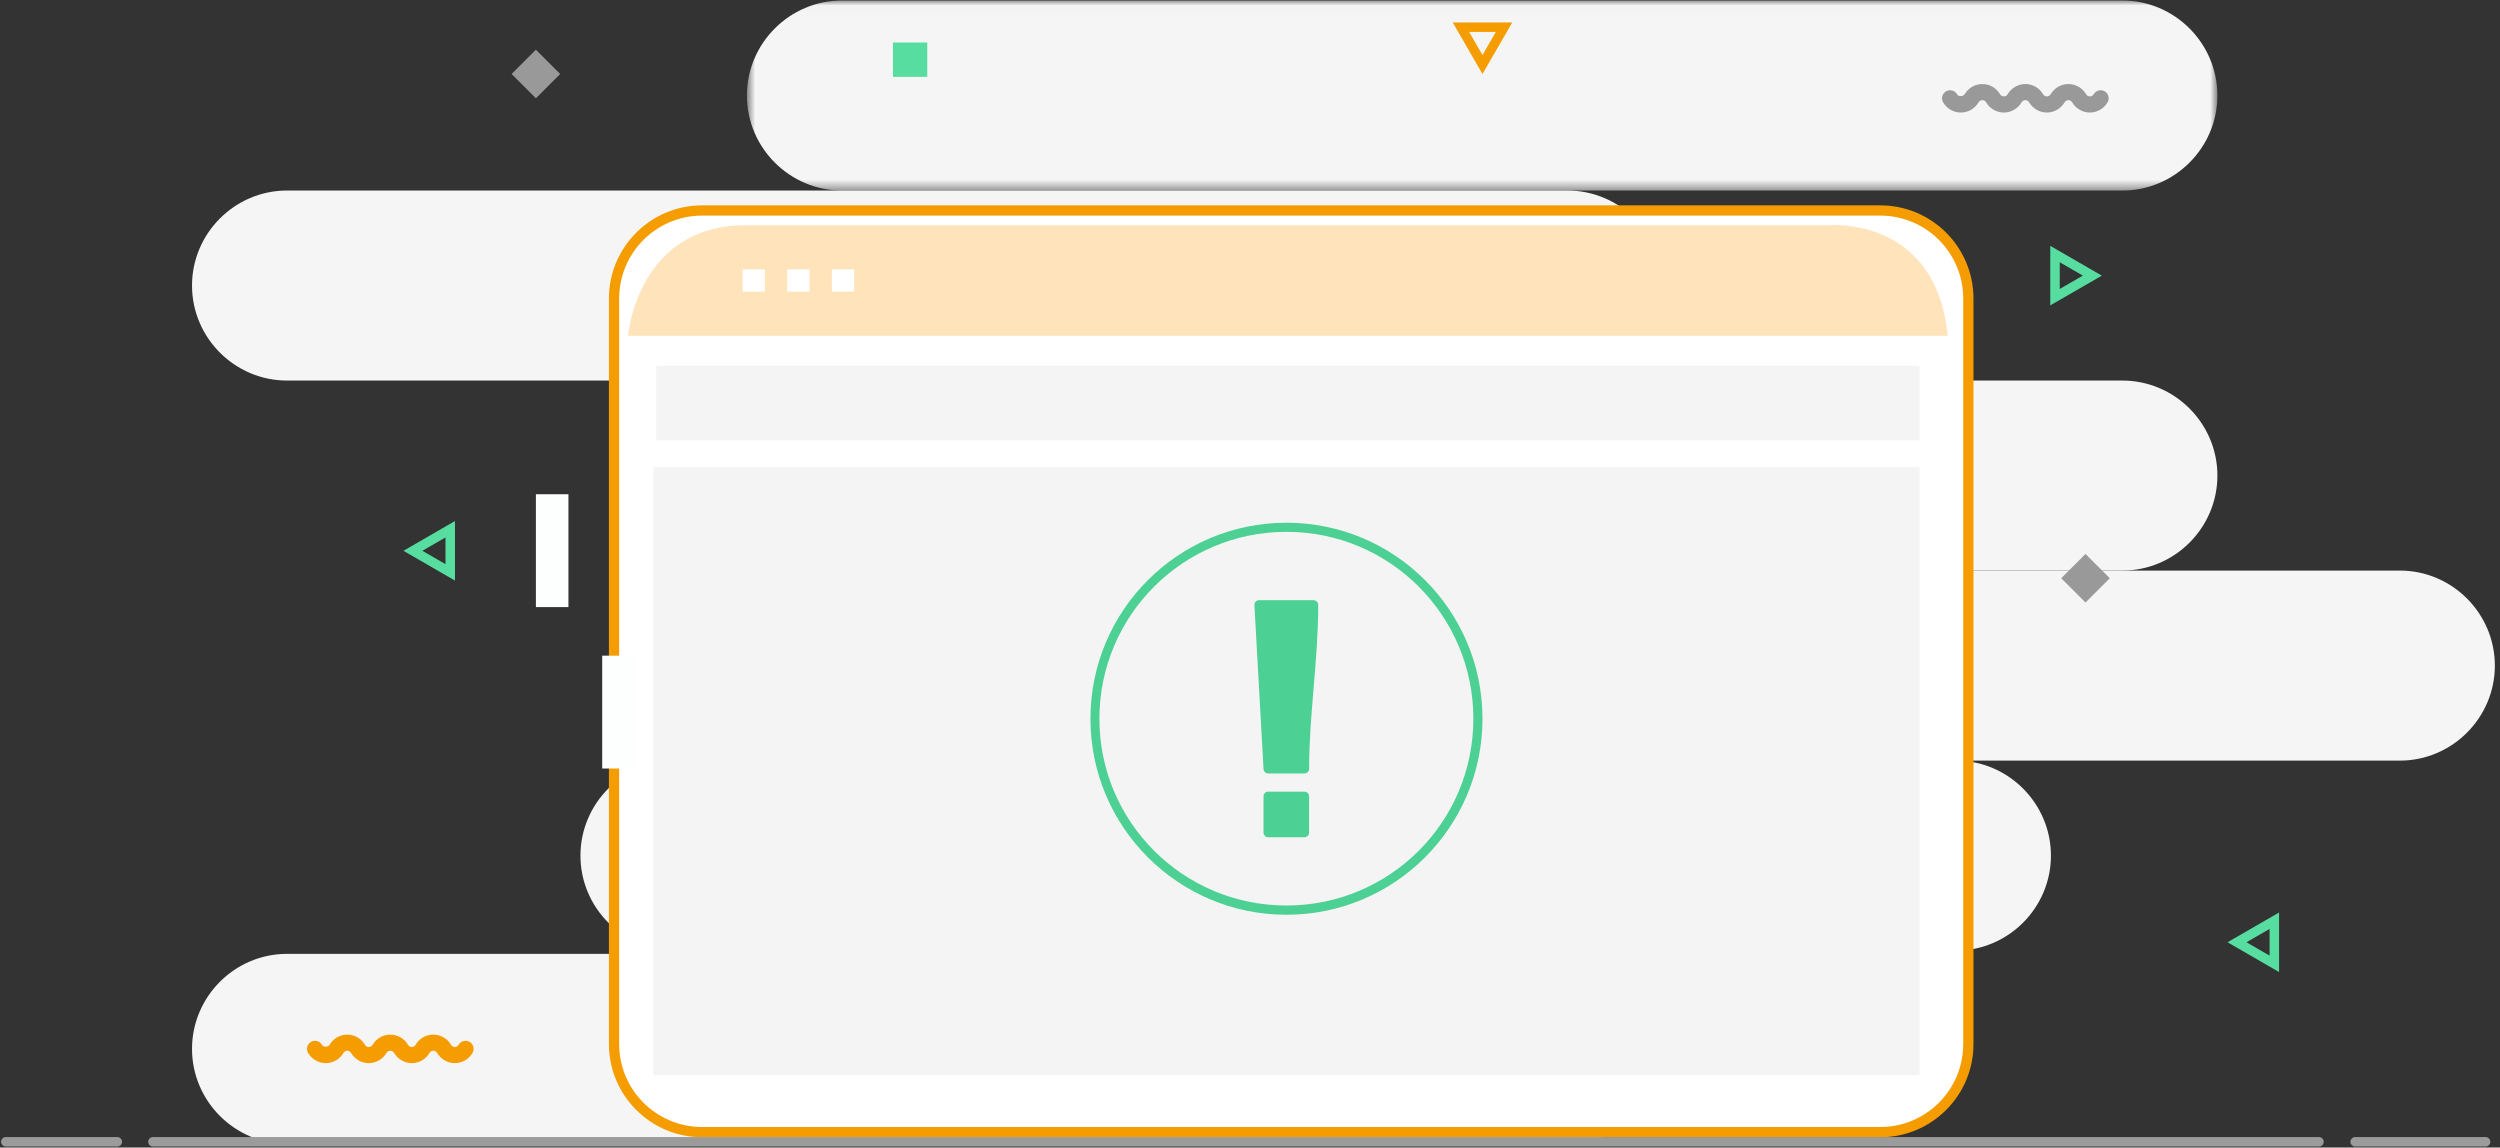 <?xml version="1.0" encoding="UTF-8"?>
<svg width="244px" height="112px" viewBox="0 0 244 112" version="1.1" xmlns="http://www.w3.org/2000/svg" xmlns:xlink="http://www.w3.org/1999/xlink">
    <rect x="0" y="0" width="244" height="112" fill="#333333" stroke="none"/>
    <!-- Generator: Sketch 46.1 (44463) - http://www.bohemiancoding.com/sketch -->
    <title>No Screenshot</title>
    <desc>Created with Sketch.</desc>
    <defs>
        <polygon id="path-1" points="0.681 0.015 144.2 0.015 144.2 18.561 0.681 18.561"></polygon>
    </defs>
    <g id="Page-1" stroke="none" stroke-width="1" fill="none" fill-rule="evenodd">
        <g id="Illustrations" transform="translate(-134, -667)">
            <g id="No-Screenshot" transform="translate(133.18, 666.125)">
                <g id="Group-14" transform="translate(19.415, 0.91)">
                    <path d="M134.392,111.608 L9.419,111.608 C4.319,111.608 0.146,107.434 0.146,102.335 C0.146,97.234 4.319,93.061 9.419,93.061 L134.392,93.061 C139.493,93.061 143.665,97.234 143.665,102.335 C143.665,107.434 139.493,111.608 134.392,111.608" id="Fill-1" fill="#F5F5F5"></path>
                    <path d="M172.303,92.745 L47.33,92.745 C42.23,92.745 38.057,88.573 38.057,83.473 C38.057,78.372 42.23,74.199 47.33,74.199 L172.303,74.199 C177.403,74.199 181.576,78.372 181.576,83.473 C181.576,88.573 177.403,92.745 172.303,92.745" id="Fill-3" fill="#F5F5F5"></path>
                    <path d="M188.55,55.653 L63.577,55.653 C58.477,55.653 54.304,51.48 54.304,46.38 C54.304,41.28 58.477,37.107 63.577,37.107 L188.55,37.107 C193.651,37.107 197.823,41.28 197.823,46.38 C197.823,51.48 193.651,55.653 188.55,55.653" id="Fill-5" fill="#F5F5F5"></path>
                    <g id="Group-9" transform="translate(53.623, 0)">
                        <mask id="mask-2" fill="white">
                            <use xlink:href="#path-1"></use>
                        </mask>
                        <g id="Clip-8"></g>
                        <path d="M134.927,18.561 L9.954,18.561 C4.855,18.561 0.681,14.388 0.681,9.288 C0.681,4.187 4.855,0.014 9.954,0.014 L134.927,0.014 C140.028,0.014 144.2,4.187 144.2,9.288 C144.2,14.388 140.028,18.561 134.927,18.561" id="Fill-7" fill="#F5F5F5" mask="url(#mask-2)"></path>
                    </g>
                    <path d="M134.392,37.107 L9.419,37.107 C4.319,37.107 0.146,32.934 0.146,27.834 C0.146,22.734 4.319,18.56 9.419,18.56 L134.392,18.56 C139.493,18.56 143.665,22.734 143.665,27.834 C143.665,32.934 139.493,37.107 134.392,37.107" id="Fill-10" fill="#F5F5F5"></path>
                    <path d="M215.63,74.2 L90.656,74.2 C85.556,74.2 81.383,70.026 81.383,64.927 C81.383,59.826 85.556,55.653 90.656,55.653 L215.63,55.653 C220.729,55.653 224.903,59.826 224.903,64.927 C224.903,70.026 220.729,74.2 215.63,74.2" id="Fill-12" fill="#F5F5F5"></path>
                </g>
                <g id="Group-45" transform="translate(0, 2.759)">
                    <path d="M184.331,108.612 L69.349,108.612 C64.6,108.612 60.749,104.761 60.749,100.011 L60.749,27.26 C60.749,22.51 64.6,18.659 69.349,18.659 L184.331,18.659 C189.081,18.659 192.931,22.51 192.931,27.26 L192.931,100.011 C192.931,104.761 189.081,108.612 184.331,108.612 Z" id="Fill-18" fill="#FFFFFF"></path>
                    <path d="M184.331,108.612 L69.349,108.612 C64.6,108.612 60.749,104.761 60.749,100.011 L60.749,27.26 C60.749,22.51 64.6,18.659 69.349,18.659 L184.331,18.659 C189.081,18.659 192.931,22.51 192.931,27.26 L192.931,100.011 C192.931,104.761 189.081,108.612 184.331,108.612 Z" id="Stroke-20" stroke="#F59D00"></path>
                    <path d="M62.117,30.888 C62.117,30.888 62.994,20.098 73.606,20.098 L179.422,20.098 C179.422,20.098 189.788,19.228 190.916,30.888 L62.117,30.888 Z" id="Fill-22" fill="#FFE3BB"></path>
                    <polygon id="Fill-24" fill="#FFFFFF" points="73.297 26.576 75.475 26.576 75.475 24.397 73.297 24.397"></polygon>
                    <polygon id="Fill-26" fill="#FFFFFF" points="77.653 26.576 79.83 26.576 79.83 24.397 77.653 24.397"></polygon>
                    <polygon id="Fill-27" fill="#FFFFFF" points="82.008 26.576 84.187 26.576 84.187 24.397 82.008 24.397"></polygon>
                    <polygon id="Fill-28" fill="#FDFFFE" points="59.596 73.124 62.772 73.124 62.772 62.109 59.596 62.109"></polygon>
                    <polygon id="Fill-29" fill="#FDFFFE" points="53.124 57.368 56.3 57.368 56.3 46.353 53.124 46.353"></polygon>
                    <path d="M227.155,109.094 L15.746,109.094 C15.493,109.094 15.284,109.303 15.284,109.556 C15.284,109.811 15.493,110.019 15.746,110.019 L227.155,110.019 C227.409,110.019 227.617,109.811 227.617,109.556 C227.617,109.303 227.409,109.094 227.155,109.094" id="Fill-30" fill="#9B9B9B"></path>
                    <path d="M12.269,110.019 L1.386,110.019 C1.133,110.019 0.924,109.811 0.924,109.556 C0.924,109.303 1.133,109.094 1.386,109.094 L12.269,109.094 C12.523,109.094 12.731,109.303 12.731,109.556 C12.731,109.811 12.523,110.019 12.269,110.019" id="Fill-31" fill="#9B9B9B"></path>
                    <path d="M243.416,110.019 L230.684,110.019 C230.431,110.019 230.222,109.811 230.222,109.556 C230.222,109.303 230.431,109.094 230.684,109.094 L243.416,109.094 C243.67,109.094 243.878,109.303 243.878,109.556 C243.878,109.811 243.67,110.019 243.416,110.019" id="Fill-32" fill="#9B9B9B"></path>
                    <polygon id="Fill-33" fill="#999999" points="201.995 54.552 204.366 52.181 206.736 54.551 204.364 56.921"></polygon>
                    <path d="M201.85,23.713 L201.85,26.32 L204.107,25.016 L201.85,23.713 Z M200.925,27.923 L200.925,22.112 L205.956,25.018 L200.925,27.923 Z" id="Fill-34" fill="#58DDA0"></path>
                    <polygon id="Fill-35" fill="#999999" points="50.753 5.339 53.125 2.969 55.494 5.337 53.123 7.709"></polygon>
                    <path d="M42.043,51.874 L44.299,53.178 L44.3,50.571 L42.043,51.874 Z M45.225,54.781 L40.195,51.874 L45.226,48.969 L45.225,54.781 Z" id="Fill-36" fill="#58DDA0"></path>
                    <path d="M220.076,90.08 L222.331,91.384 L222.332,88.778 L220.076,90.08 Z M223.257,92.988 L218.228,90.08 L223.258,87.175 L223.257,92.988 Z" id="Fill-37" fill="#58DDA0"></path>
                    <path d="M204.791,9.1 C204.084,9.1 203.423,8.718 203.064,8.104 C202.986,7.969 202.848,7.89 202.693,7.89 C202.513,7.89 202.384,8.001 202.324,8.104 C201.965,8.718 201.303,9.1 200.595,9.1 C199.887,9.1 199.224,8.718 198.865,8.104 C198.786,7.969 198.649,7.89 198.495,7.89 C198.315,7.89 198.184,8.001 198.123,8.105 C197.766,8.718 197.103,9.1 196.396,9.1 C195.687,9.1 195.024,8.718 194.666,8.104 C194.587,7.969 194.449,7.89 194.295,7.89 C194.115,7.89 193.985,8.001 193.924,8.105 C193.566,8.718 192.904,9.1 192.196,9.1 C191.489,9.1 190.827,8.718 190.468,8.104 C190.25,7.731 190.376,7.248 190.751,7.03 C191.127,6.811 191.607,6.936 191.826,7.312 C191.998,7.608 192.457,7.506 192.568,7.312 C192.928,6.699 193.589,6.318 194.296,6.318 C195.008,6.318 195.67,6.7 196.026,7.314 C196.085,7.416 196.215,7.528 196.396,7.528 C196.576,7.528 196.706,7.416 196.766,7.312 C197.126,6.699 197.789,6.318 198.496,6.318 C199.206,6.318 199.867,6.7 200.225,7.314 C200.284,7.416 200.414,7.528 200.596,7.528 C200.776,7.528 200.906,7.416 200.966,7.312 C201.324,6.699 201.987,6.318 202.694,6.318 C203.404,6.318 204.066,6.7 204.424,7.314 C204.483,7.416 204.613,7.528 204.792,7.528 C204.973,7.528 205.104,7.417 205.164,7.314 C205.381,6.939 205.861,6.811 206.238,7.029 C206.612,7.246 206.74,7.729 206.522,8.103 C206.164,8.718 205.5,9.1 204.791,9.1" id="Fill-38" fill="#999999"></path>
                    <path d="M45.209,101.877 C44.502,101.877 43.841,101.495 43.482,100.881 C43.403,100.745 43.266,100.666 43.111,100.666 C42.931,100.666 42.801,100.777 42.741,100.881 C42.383,101.495 41.721,101.877 41.012,101.877 C40.304,101.877 39.641,101.495 39.283,100.881 C39.204,100.745 39.066,100.666 38.913,100.666 C38.733,100.666 38.602,100.777 38.541,100.882 C38.183,101.495 37.521,101.877 36.813,101.877 C36.105,101.877 35.442,101.495 35.083,100.881 C35.005,100.745 34.867,100.666 34.713,100.666 C34.532,100.666 34.403,100.777 34.342,100.882 C33.984,101.495 33.321,101.877 32.614,101.877 C31.907,101.877 31.245,101.495 30.886,100.881 C30.668,100.507 30.794,100.024 31.169,99.807 C31.544,99.587 32.025,99.712 32.244,100.088 C32.416,100.385 32.875,100.282 32.986,100.088 C33.345,99.475 34.006,99.094 34.714,99.094 C35.426,99.094 36.087,99.476 36.443,100.091 C36.503,100.193 36.633,100.305 36.814,100.305 C36.994,100.305 37.124,100.193 37.184,100.088 C37.544,99.475 38.207,99.094 38.914,99.094 C39.624,99.094 40.285,99.476 40.643,100.09 C40.702,100.193 40.832,100.305 41.013,100.305 C41.194,100.305 41.324,100.193 41.384,100.088 C41.742,99.475 42.405,99.094 43.112,99.094 C43.822,99.094 44.484,99.476 44.842,100.09 C44.901,100.193 45.03,100.305 45.21,100.305 C45.391,100.305 45.521,100.194 45.581,100.09 C45.799,99.715 46.279,99.587 46.656,99.806 C47.03,100.022 47.158,100.505 46.94,100.88 C46.582,101.495 45.918,101.877 45.209,101.877" id="Fill-39" fill="#F59D00"></path>
                    <polygon id="Fill-40" fill="#58DDA0" points="87.97 5.617 91.322 5.617 91.322 2.265 87.97 2.265"></polygon>
                    <path d="M144.207,1.231 L145.51,3.488 L146.814,1.231 L144.207,1.231 Z M145.51,5.338 L142.604,0.308 L148.416,0.308 L145.51,5.338 Z" id="Fill-41" fill="#F59D00"></path>
                    <polygon id="Fill-42" fill="#F4F4F4" points="64.865 41.085 188.167 41.085 188.167 33.799 64.865 33.799"></polygon>
                    <polygon id="Fill-43" fill="#F4F4F4" points="64.59 103.057 188.167 103.057 188.167 43.708 64.59 43.708"></polygon>
                    <path d="M124.502,75.384 C124.298,75.423 124.137,75.622 124.141,75.828 L124.141,79.388 C124.141,79.621 124.352,79.833 124.585,79.833 L128.145,79.833 C128.378,79.833 128.589,79.621 128.589,79.388 L128.589,75.828 C128.589,75.596 128.378,75.384 128.145,75.384 L124.502,75.384 Z M123.612,56.698 C123.404,56.737 123.24,56.944 123.25,57.156 L124.141,73.173 C124.148,73.401 124.357,73.604 124.585,73.604 L128.145,73.604 C128.378,73.604 128.589,73.393 128.589,73.16 C128.589,67.87 129.48,62.531 129.48,57.143 C129.48,56.91 129.267,56.698 129.034,56.698 L123.612,56.698 Z M126.379,50.023 C136.463,50.023 144.621,58.185 144.621,68.265 C144.621,78.344 136.463,86.493 126.379,86.493 C116.296,86.493 108.123,78.344 108.123,68.265 C108.123,58.185 116.296,50.023 126.379,50.023 L126.379,50.023 Z M126.379,49.134 C115.814,49.134 107.248,57.704 107.248,68.265 C107.248,78.826 115.814,87.396 126.379,87.396 C136.944,87.396 145.51,78.826 145.51,68.265 C145.51,57.704 136.944,49.134 126.379,49.134 L126.379,49.134 Z" id="Fill-44" fill="#4CD093"></path>
                </g>
            </g>
        </g>
    </g>
</svg>